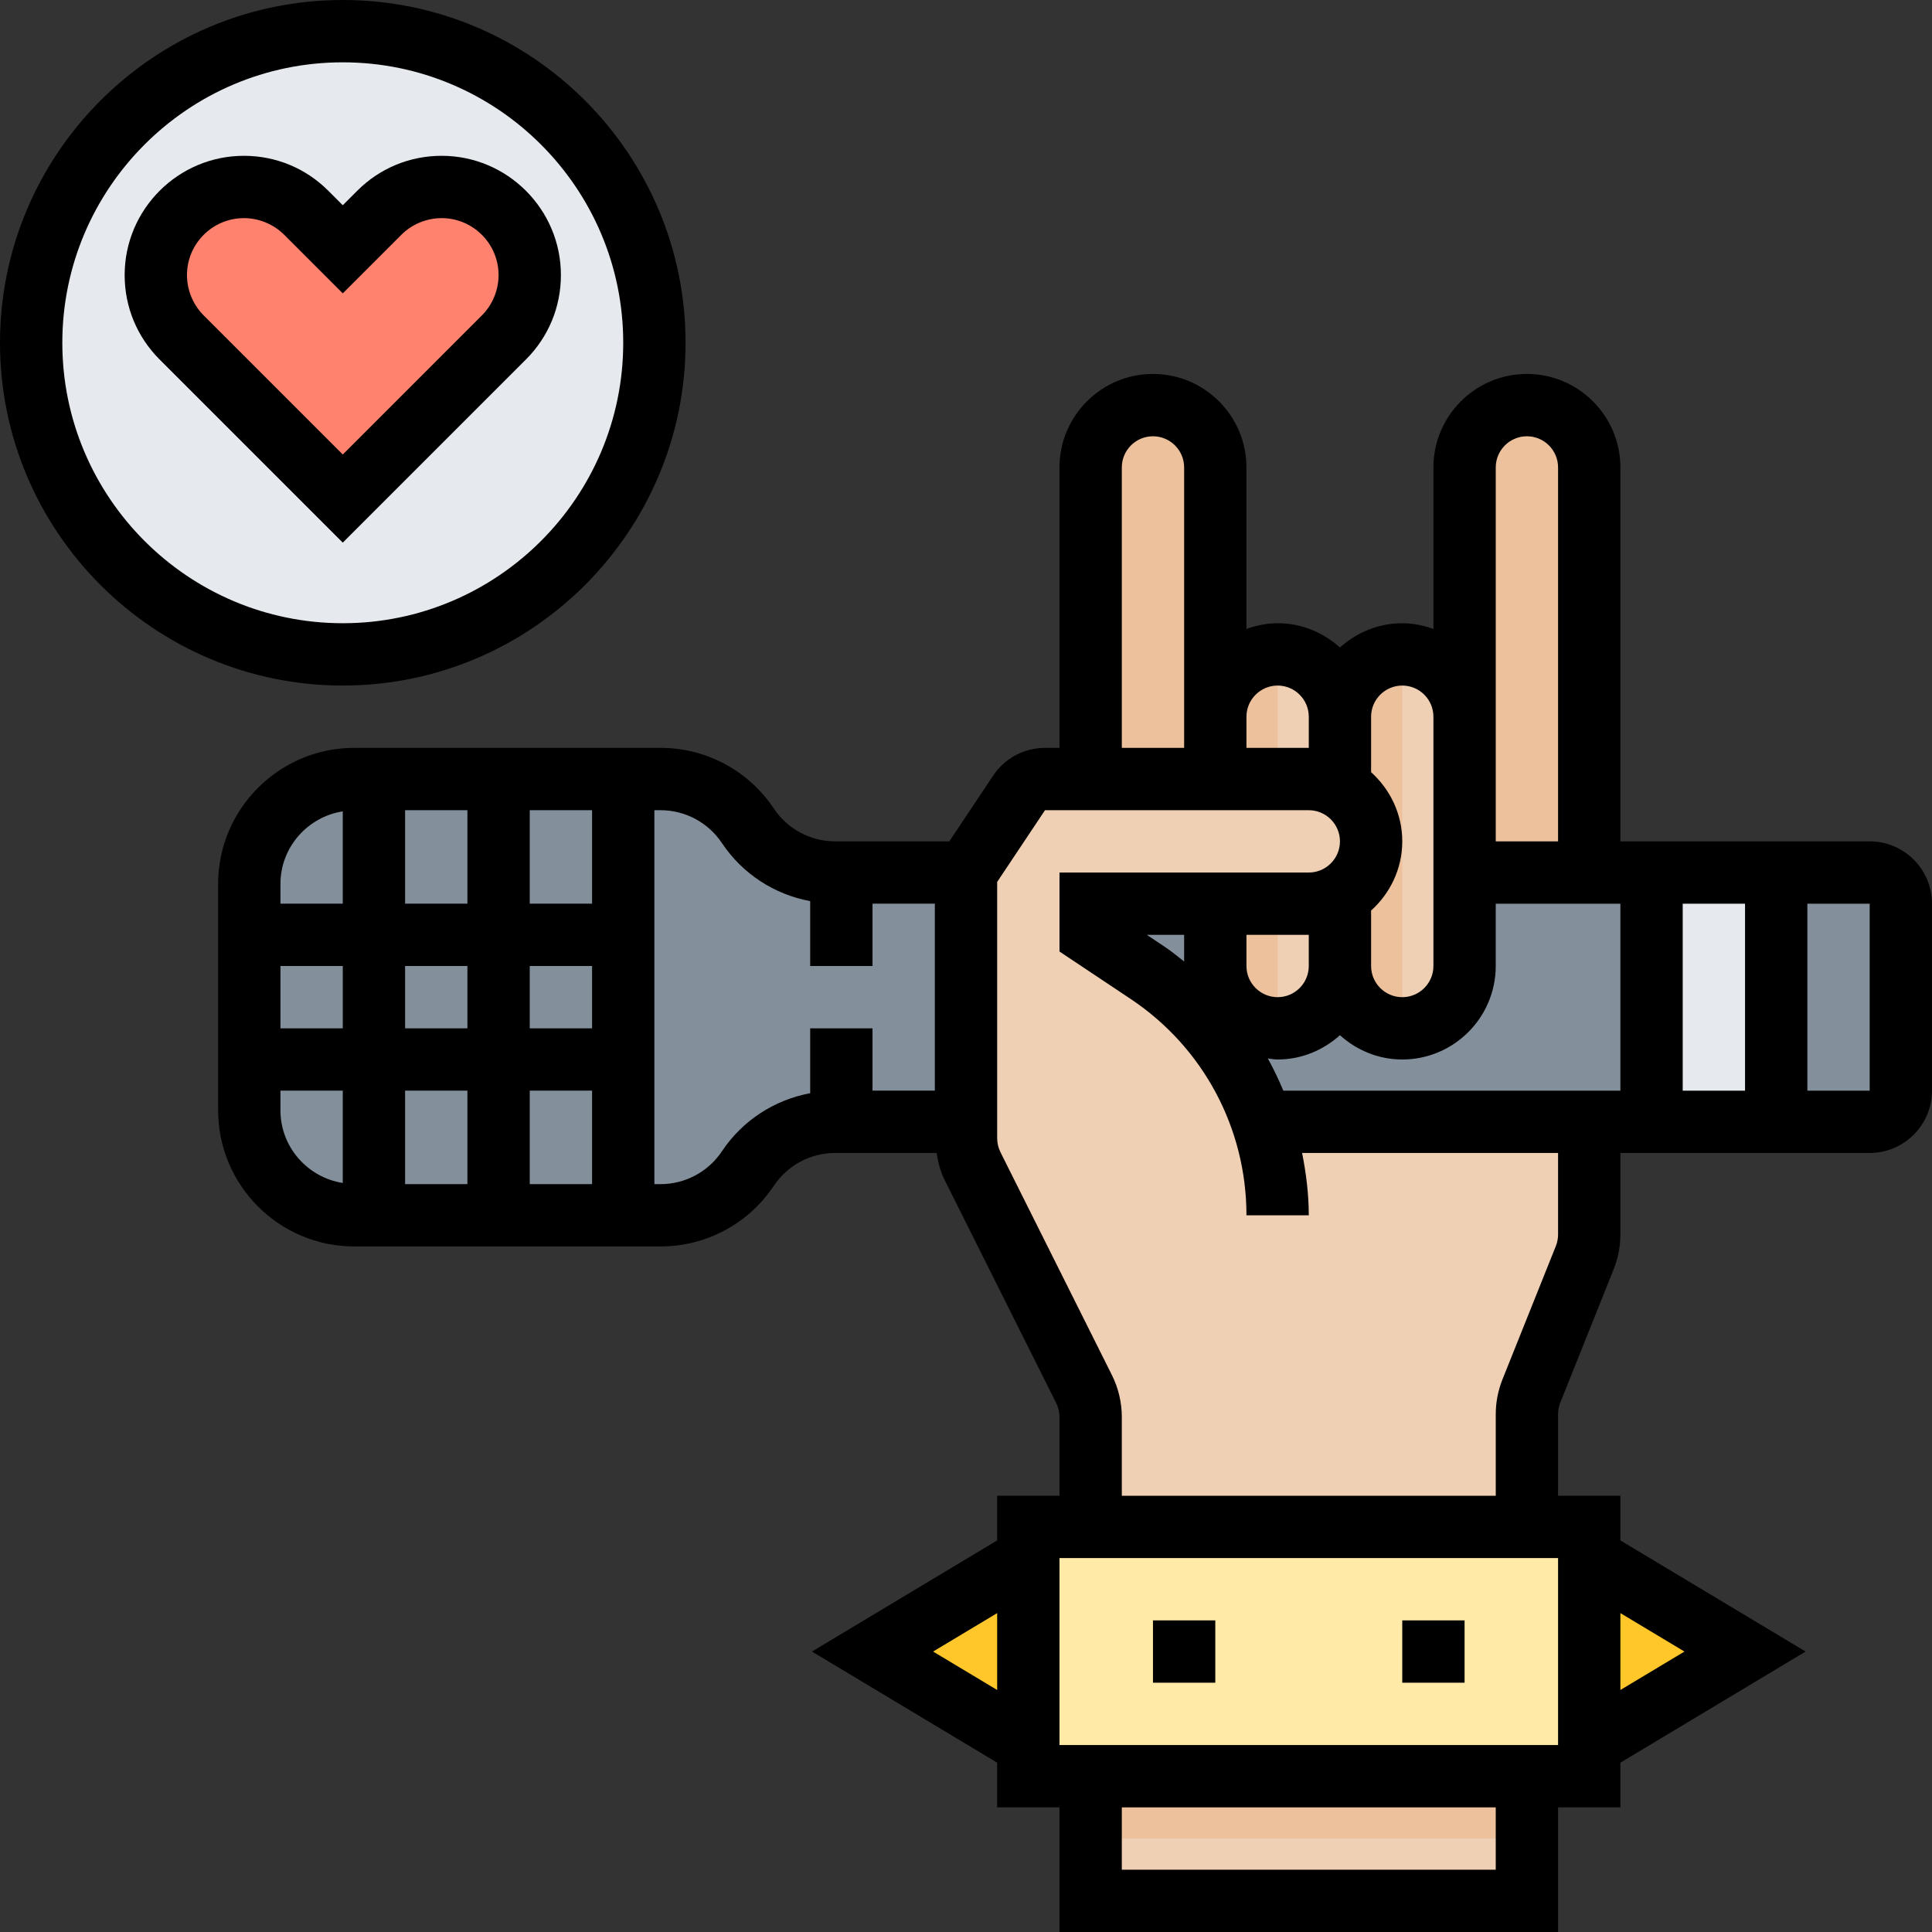 <svg height="25px" viewBox="0 0 496 496" width="25px" xmlns="http://www.w3.org/2000/svg"><rect x="0" y="0" width="496" height="496" fill="#333333" stroke="none"/><path d="m408 240v-120c0-8.832-7.168-16-16-16-8.84 0-16 7.168-16 16v80h-64v-80c0-8.832-7.168-16-16-16-8.84 0-16 7.168-16 16v120zm0 0" fill="#ecc19c"/><path d="m168 88c0 44.184-35.816 80-80 80s-80-35.816-80-80 35.816-80 80-80 80 35.816 80 80zm0 0" fill="#e6e9ed"/><path d="m280 432.008h112v56h-112zm0 0" fill="#f0d0b4"/><path d="m280 432.008h112v39.992h-112zm0 0" fill="#ecc19c"/><path d="m408 400 40 24-40 24h-144l-40-24 40-24zm0 0" fill="#ffc729"/><path d="m392 408v-44.922c0-2.031.391-4.047 1.145-5.934l13.719-34.281c.746-1.895 1.137-3.91 1.137-5.941v-92.922h-136v104h24v80zm0 0" fill="#f0d0b4"/><path d="m264 224h-49.574c-9.012 0-17.426-4.496-22.426-12s-13.414-12-22.426-12h-78.629c-14.883 0-26.945 12.062-26.945 26.945v58.109c0 14.883 12.062 26.945 26.945 26.945h78.629c9.012 0 17.426-4.496 22.426-12s13.414-12 22.426-12h49.574zm0 0" fill="#838f9b"/><path d="m264 224v64h216c4.414 0 8-3.586 8-8v-48c0-4.414-3.586-8-8-8zm0 0" fill="#838f9b"/><path d="m344 200v-16c0-8.832 7.16-16 16-16 8.832 0 16 7.168 16 16v64c0 8.832-7.168 16-16 16-8.84 0-16-7.168-16-16zm0 0" fill="#ecc19c"/><path d="m344 200v-16c0-8.832-7.168-16-16-16-8.84 0-16 7.168-16 16v64c0 8.832 7.16 16 16 16 8.832 0 16-7.168 16-16zm0 0" fill="#ecc19c"/><path d="m328 168v96c8.832 0 16-7.168 16-16v-64c0-8.832-7.168-16-16-16zm0 0" fill="#f0d0b4"/><path d="m328 312c0-24.992-12.496-48.328-33.281-62.184l-14.719-9.816v-8h56c8.84 0 16-7.168 16-16s-7.168-16-16-16h-67.719c-2.672 0-5.168 1.336-6.656 3.559l-12.281 18.426c-.871 1.312-1.344 2.855-1.344 4.441v65.805c0 2.48.574 4.93 1.688 7.152l28.625 57.25c1.113 2.207 1.688 4.656 1.688 7.145v44.223h48zm0 0" fill="#f0d0b4"/><path d="m264 456v-64h144v64zm0 0" fill="#ffeaa7"/><path d="m88 128-41.375-41.375c-4.242-4.242-6.625-10-6.625-16 0-12.488 10.137-22.625 22.625-22.625 6 0 11.758 2.383 16 6.625l9.375 9.375 9.375-9.375c4.242-4.242 10-6.625 16-6.625 12.488 0 22.625 10.137 22.625 22.625 0 6-2.383 11.758-6.625 16zm0 0" fill="#ff826e"/><path d="m424 224h32v64h-32zm0 0" fill="#e6e9ed"/><path d="m360 168v96c8.832 0 16-7.168 16-16v-64c0-8.832-7.168-16-16-16zm0 0" fill="#f0d0b4"/><path d="m296 416h16v16h-16zm0 0"/><path d="m360 416h16v16h-16zm0 0"/><path d="m480 216h-64v-96c0-13.23-10.77-24-24-24s-24 10.77-24 24v41.473c-2.512-.898-5.184-1.473-8-1.473-6.168 0-11.742 2.406-16 6.238-4.258-3.84-9.832-6.238-16-6.238-2.816 0-5.488.574-8 1.473v-41.473c0-13.23-10.77-24-24-24s-24 10.77-24 24v72h-3.719c-5.359 0-10.336 2.664-13.312 7.129l-11.25 16.871h-29.293c-6.355 0-12.242-3.16-15.77-8.441-6.496-9.734-17.367-15.559-29.082-15.559h-78.629c-19.273 0-34.945 15.68-34.945 34.945v58.109c0 19.266 15.672 34.945 34.945 34.945h78.629c11.715 0 22.586-5.824 29.082-15.559 3.52-5.281 9.414-8.441 15.77-8.441h26.016c.383 2.406 1 4.777 2.086 6.953l28.625 57.246c.551 1.105.848 2.336.848 3.578v20.223h-16v11.473l-47.551 28.527 47.551 28.527v11.473h16v32h128v-32h16v-11.473l47.551-28.527-47.551-28.527v-11.473h-16v-20.922c0-1.016.191-2.023.566-2.965l13.73-34.297c1.129-2.855 1.703-5.848 1.703-8.895v-20.922h64c8.824 0 16-7.176 16-16v-48c0-8.824-7.176-16-16-16zm-376 64h16v24h-16zm0-32h16v16h-16zm-16 16h-16v-16h16zm16-56h16v24h-16zm48 56h-16v-16h16zm-16 16h16v24h-16zm16-48h-16v-24h16zm-64-23.703v23.703h-16v-5.055c0-9.434 6.961-17.219 16-18.648zm-16 76.758v-5.055h16v23.703c-9.039-1.43-16-9.215-16-18.648zm113.344 10.504c-3.52 5.281-9.414 8.441-15.77 8.441h-1.574v-96h1.574c6.355 0 12.242 3.16 15.77 8.441 5.289 7.926 13.48 13.191 22.656 14.902v16.656h16v-16h16v48h-16v-16h-16v16.656c-9.176 1.711-17.367 6.984-22.656 14.902zm140.145-23.816c.84.09 1.648.258 2.512.258 6.168 0 11.742-2.406 16-6.238 4.258 3.84 9.832 6.238 16 6.238 13.23 0 24-10.77 24-24v-16h32v48h-86.535c-1.184-2.824-2.488-5.586-3.977-8.258zm10.512-23.742c0 4.414-3.594 8-8 8s-8-3.586-8-8v-8h16zm-32-1.16c-1.602-1.246-3.145-2.543-4.84-3.68l-4.734-3.16h9.574zm128-14.84h16v48h-16zm-48-112c0-4.414 3.594-8 8-8s8 3.586 8 8v96h-16zm-24 56c4.406 0 8 3.586 8 8v64c0 4.414-3.594 8-8 8s-8-3.586-8-8v-14.238c4.871-4.395 8-10.699 8-17.762s-3.129-13.359-8-17.762v-14.238c0-4.414 3.594-8 8-8zm-32 0c4.406 0 8 3.586 8 8v8h-16v-8c0-4.414 3.594-8 8-8zm-40-56c0-4.414 3.594-8 8-8s8 3.586 8 8v72h-16zm-48.449 304 16.449-9.871v19.742zm144.449 56h-96v-16h96zm16-32h-128v-48h128zm32.449-24-16.449 9.871v-19.742zm-32.449-107.078c0 1.016-.191 2.023-.566 2.965l-13.73 34.297c-1.129 2.855-1.703 5.848-1.703 8.895v20.922h-96v-20.223c0-3.707-.871-7.418-2.527-10.73l-28.625-57.246c-.551-1.105-.848-2.336-.848-3.578v-65.809l12.281-18.414h67.719c4.406 0 8 3.586 8 8s-3.594 8-8 8h-64v20.281l18.281 12.184c18.605 12.406 29.719 33.168 29.719 55.535h16c0-5.449-.68-10.77-1.711-16h65.711zm80-36.922h-16v-48h16zm0 0"/><path d="m135.031 92.281c5.785-5.785 8.969-13.473 8.969-21.656 0-16.883-13.734-30.625-30.625-30.625-8.184 0-15.871 3.184-21.656 8.969l-3.719 3.719-3.719-3.719c-5.785-5.785-13.473-8.969-21.656-8.969-16.891 0-30.625 13.742-30.625 30.625 0 8.176 3.184 15.871 8.969 21.656l47.031 47.031zm-87.031-21.656c0-8.066 6.559-14.625 14.625-14.625 3.848 0 7.621 1.559 10.344 4.281l15.031 15.031 15.031-15.031c2.723-2.723 6.488-4.281 10.344-4.281 8.066 0 14.625 6.559 14.625 14.625 0 3.848-1.559 7.621-4.281 10.344l-35.719 35.719-35.719-35.719c-2.723-2.723-4.281-6.488-4.281-10.344zm0 0"/><path d="m176 88c0-48.52-39.48-88-88-88s-88 39.48-88 88 39.48 88 88 88 88-39.48 88-88zm-160 0c0-39.703 32.305-72 72-72s72 32.297 72 72-32.305 72-72 72-72-32.297-72-72zm0 0"/></svg>